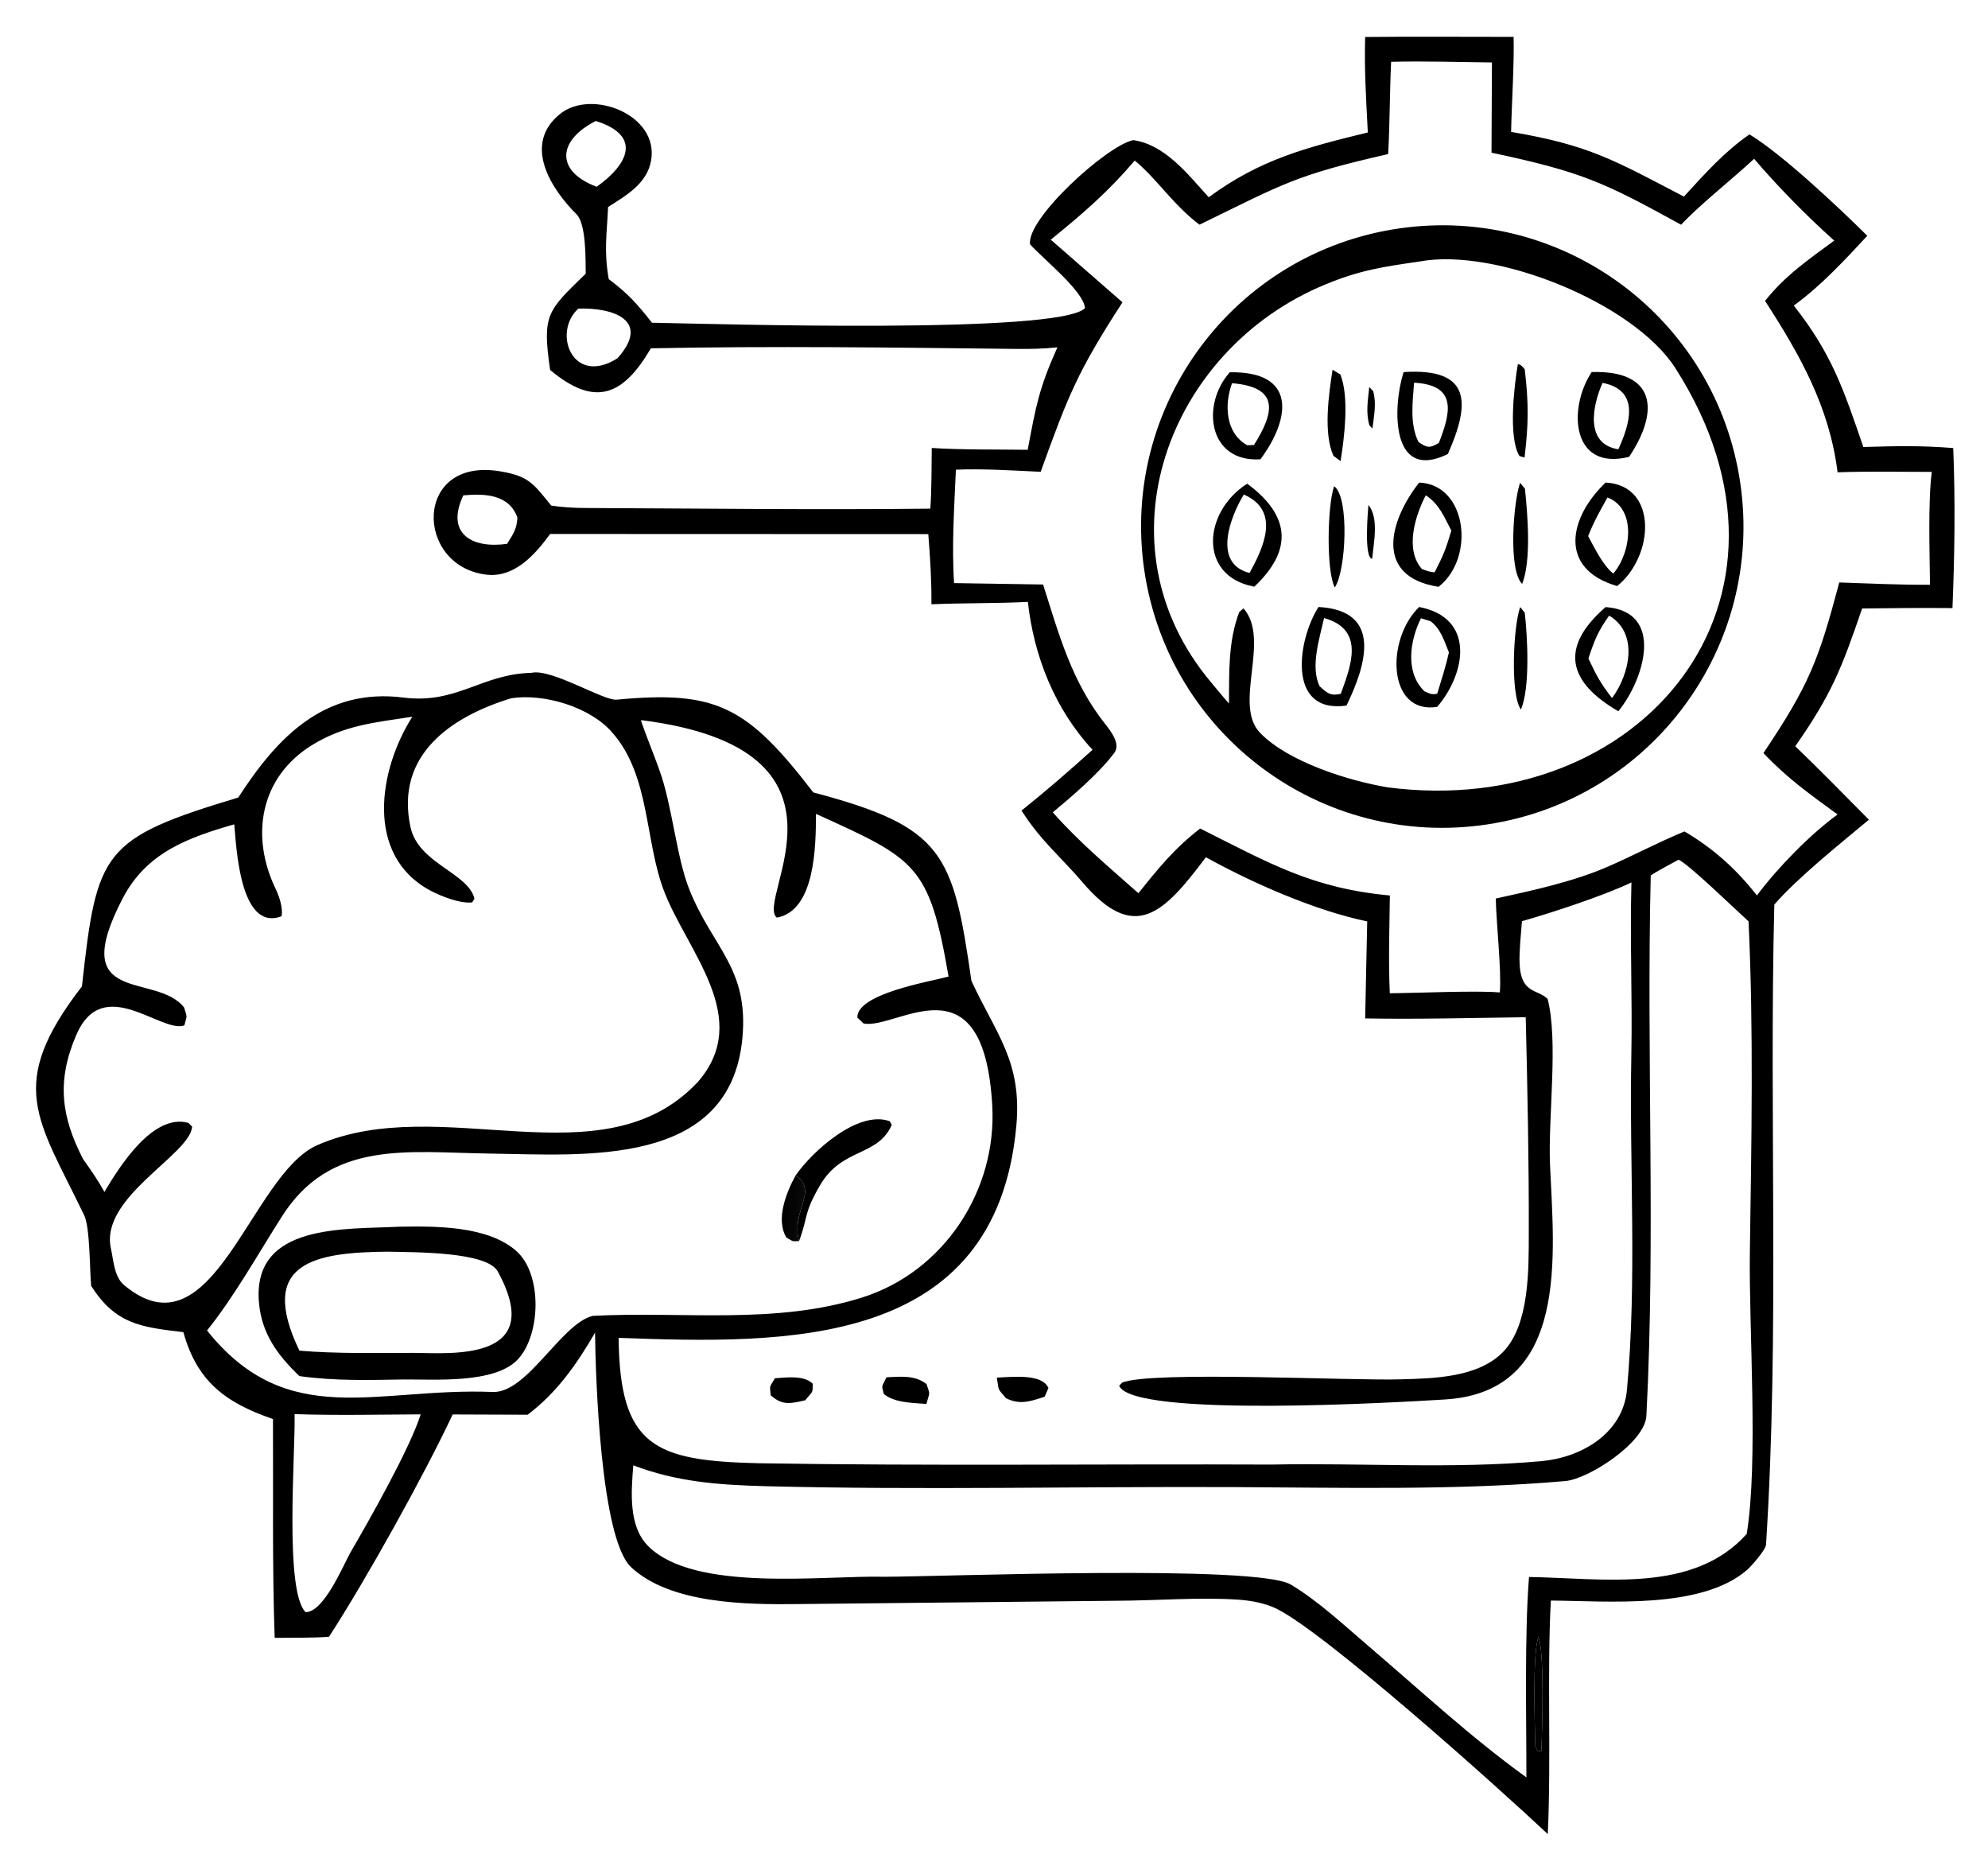 <?xml version="1.0" encoding="utf-8" ?><svg xmlns="http://www.w3.org/2000/svg" xmlns:xlink="http://www.w3.org/1999/xlink" width="183" height="171" viewBox="0 0 183 171"><path transform="scale(1.142 1.142)" d="M110.041 2.98C114.005 2.937 118.035 2.974 122.005 2.971C122.063 5.143 121.851 8.347 121.804 10.629C128.101 11.691 130.122 12.914 135.734 15.843C137.388 14.037 139.004 12.218 141.019 10.831C143.665 12.432 148.228 16.731 150.515 19.001C148.684 20.974 146.768 23.047 144.59 24.625C147.664 28.515 148.611 31.402 150.196 36.022C152.846 35.947 154.814 35.895 157.442 36.107C157.616 40.261 157.555 44.859 157.381 49.005C154.941 48.982 152.54 49.004 150.1 49.036C148.43 53.907 147.627 55.964 144.711 60.138C146.718 62.069 148.684 64.081 150.646 66.06C148.43 67.903 144.825 70.796 143.021 72.9C142.591 90.088 143.448 107.369 142.353 124.484C142.326 124.9 141.153 126.237 140.81 126.531C137.108 129.711 129.618 129.022 125.008 128.986C124.693 134.886 125.047 141.614 124.76 147.806C121.206 144.454 106.273 131.026 102.618 129.517C101.694 129.136 100.687 128.968 99.694 128.906C96.518 128.711 93.219 128.992 90.027 129.002L64.317 129.269C60.185 129.321 54.019 129.258 50.864 126.289C48.411 123.981 48 110.913 47.965 107.398C46.484 109.95 44.905 112.209 42.532 114.01L36.488 113.988C34.231 118.811 29.515 127.29 26.52 131.902C25.283 132.006 23.426 131.975 22.141 131.993C21.936 126.287 22.035 120.103 22.003 114.359C18.164 113.036 15.888 111.33 14.779 107.355C11.321 106.946 9.325 106.71 7.35 103.634C7.225 102.361 7.262 98.927 6.79 97.945C3.039 90.15 0.431 87.478 6.605 79.492C7.802 68.59 8.214 67.578 19.208 64.271C22.381 59.346 26.202 55.416 32.523 56.215C36.828 56.76 38.799 54.321 42.845 54.221C44.454 53.856 48.644 56.487 49.707 56.386C57.737 55.62 60.225 56.919 65.557 63.86C76.102 66.646 76.82 68.779 78.303 79.047C80.292 83.344 82.398 85.54 81.923 90.735C80.276 108.748 63.295 108.304 49.863 107.816C49.961 116.599 52.767 117.724 61.188 117.921C74.937 118.148 88.754 117.97 102.512 118.027C109.745 117.88 117.042 118.402 124.249 117.751C127.457 117.461 130.814 115.533 131.141 112.017C131.967 103.115 131.324 93.976 131.496 85.02C131.585 80.398 131.375 75.748 131.504 71.114C129.31 72.17 124.999 73.584 122.679 74.238C122.6 75.242 122.45 76.633 122.487 77.622C122.579 80.094 123.9 79.689 124.746 80.496C125.625 83.888 124.782 89.992 124.94 93.819C125.235 100.954 126.616 112.162 116.482 112.781C112.937 112.997 91.359 114.286 90.211 111.68L90.443 111.427C92.7 110.452 109.169 111.291 112.885 111.158C115.588 111.086 119.159 111.017 121.17 108.937C123.275 106.761 123.223 102.341 123.23 99.482C123.246 93.643 123.124 87.807 122.983 81.977C118.733 82.03 114.272 82.15 110.04 82.073L110.206 74.254C106.041 73.396 100.937 71.157 97.203 69.082C93.834 73.564 91.484 76.054 87.276 71.122C85.511 69.052 83.892 67.762 82.341 65.322C84.387 63.688 86.119 62.176 88.067 60.424C85.041 57.171 83.331 52.889 82.854 48.506C80.357 48.636 77.667 48.586 75.08 48.698C75.089 46.674 74.985 45.062 74.827 43.042L44.344 43.031C43.095 44.748 41.432 46.601 39.147 46.304C33.409 45.559 33.35 36.819 40.3 37.98C42.61 38.367 42.972 38.94 44.434 40.746C45.267 40.869 46.236 40.935 47.084 40.938C56.374 40.977 65.702 41.095 74.99 40.993C75.102 39.453 75.084 37.663 75.105 36.101C77.452 36.257 80.442 36.215 82.838 36.248C83.511 32.702 83.731 31.343 85.234 27.991C84.119 28.11 83.008 28.13 81.888 28.118C72.082 28.008 62.272 27.875 52.466 28.07C50.218 31.902 47.967 32.845 44.343 29.814C43.697 25.335 44.104 25.077 47.213 22.056C47.197 20.849 47.252 18.047 46.47 17.268C44.42 15.225 42.1 11.631 45.147 9.18C47.685 7.139 53.131 9.243 52.482 12.936C52.151 14.818 50.451 15.763 49.017 16.68C48.91 18.944 48.673 20.233 49.068 22.494C50.631 23.669 51.373 24.504 52.553 26.008C57.45 26.095 85.363 26.957 87.456 24.835C87.365 23.49 84.183 20.95 83.031 19.695C82.708 17.638 89.223 11.722 91.35 11.292C93.918 11.662 95.731 14.027 97.43 15.897C101.605 12.824 105.318 11.883 110.254 10.674C110.124 8.11 109.959 5.545 110.041 2.98ZM111.894 12.416C104.434 14.116 103.546 14.761 96.687 18.108C94.549 16.499 93.259 14.413 91.468 12.938C89.271 15.512 87.329 17.173 84.7 19.316L90.478 24.362C86.868 29.943 86.119 31.82 83.885 38.023C81.807 37.922 79.126 37.757 77.051 37.851C76.922 40.806 76.703 44.066 76.907 46.991L84.081 47.104C85.378 51.204 86.398 54.96 89.095 58.359C89.608 59.007 90.325 59.977 89.824 60.663C88.653 62.265 86.378 64.205 84.86 65.465C86.996 67.876 89.357 69.852 91.765 71.984C93.365 69.977 94.683 68.354 96.741 66.769C102.305 69.551 105.728 71.58 112.032 72.166C112.001 74.694 111.906 77.545 112.028 80.044C114.181 80.031 119.015 79.81 120.895 79.98C121.043 78.257 120.606 74.386 120.569 72.411C123.544 71.762 126.852 71.046 129.653 69.821C131.771 68.894 133.595 67.908 135.778 67.005C138.084 68.354 139.973 70.056 141.619 72.163C143.274 69.944 145.877 67.275 148.119 65.636C145.823 63.954 144.114 62.763 142.145 60.689C145.823 55.203 146.584 53.24 148.256 46.939C150.652 47.019 153.185 47.144 155.571 47.124C155.544 44.553 155.403 40.468 155.714 38.028C153.274 38.031 150.536 37.972 148.121 38.063C147.458 32.801 145.125 28.656 142.273 24.248C143.91 22.192 145.748 20.936 147.851 19.391C145.652 17.425 143.308 15.048 141.394 12.798C139.609 14.459 137.035 16.476 135.506 18.111C129.201 14.639 127.503 13.858 120.225 12.303L120.26 5.034C117.671 5.01 114.689 4.91 112.132 4.983C112.016 7.466 112.032 9.951 111.894 12.416ZM18.883 66.431C15.126 67.51 11.808 68.716 9.891 72.394C5.319 81.161 12.593 78.302 14.843 81.197C15.098 82.092 15.093 81.736 14.858 82.64C12.97 83.288 8.303 78.412 6.149 83.405C4.539 87.136 4.945 90.014 6.699 93.412C7.347 94.331 7.873 95.07 8.417 96.053C9.682 93.926 12.345 89.71 15.185 90.491L15.487 90.79C15.326 93.071 7.998 96.488 8.945 100.635C9.145 101.509 9.191 102.885 9.998 103.561C17.19 109.586 20.192 94.637 25.581 92.283C35.565 87.92 48.538 95.396 56.239 87.206C60.717 82.073 55.425 76.731 53.534 71.832C51.967 67.771 52.408 62.505 49.366 59.052C47.602 56.979 43.851 55.864 41.21 56.27C36.355 57.755 31.835 60.839 33.089 66.656C33.722 69.598 37.744 70.335 38.245 72.425L38.061 72.723C37.119 72.844 35.536 72.221 34.696 71.773C29.369 68.93 30.534 61.994 33.238 57.761C30.211 58.224 27.743 58.441 25.137 60.055C20.951 62.647 20.165 67.38 22.221 71.637C22.499 72.213 22.832 73.194 22.694 73.838C19.319 75.126 19.048 68.171 18.883 66.431ZM16.688 107.223C23.187 115.352 30.345 111.796 39.714 112.176C42.493 112.288 45.21 106.698 47.767 106.044C55.045 105.66 62.51 106.783 69.525 104.553C76.106 102.461 80.37 95.911 79.982 89.092C79.287 76.865 72.222 83.05 69.6 82.475L69.106 82.004C69.079 80.093 74.774 79.144 76.462 78.701C74.903 69.67 73.849 69.248 65.771 65.589C65.769 68.141 65.722 73.392 62.617 73.95C60.8 72.523 70.335 60.382 51.676 58.032C51.684 58.078 51.691 58.123 51.697 58.169C52.155 59.476 52.668 60.706 53.142 62.033C54.174 64.827 54.522 69.074 55.563 71.678C57.457 76.419 60.365 77.989 59.842 83.65C58.871 94.155 47.034 93.065 39.462 92.964C32.875 92.877 26.595 91.801 22.654 98.145C20.767 101.108 18.881 104.492 16.688 107.223ZM33.91 113.981C30.576 113.998 27.065 114.073 23.745 113.962C23.823 117.016 22.909 128.202 24.63 129.919C26.066 129.938 27.56 126.389 28.239 125.125C29.759 122.517 33.037 116.74 33.91 113.981ZM133.06 70.554C132.706 85.054 133.459 99.659 132.709 114.104C132.597 116.254 128.059 119.19 126.178 119.355C117.455 120.12 108.243 119.883 99.508 119.843C86.823 119.785 74.274 120.095 61.608 119.768C57.866 119.661 54.567 119.424 51.048 118.089C50.878 120.222 50.646 122.971 52.227 124.576C55.953 128.356 66.39 126.943 71.295 127.069C76.24 127.056 101.336 126.065 104.06 127.704C106.266 129.033 108.252 130.899 110.207 132.567C114.463 136.196 118.491 139.956 123.036 143.237C123.043 138.43 122.879 131.755 123.248 127.086C129.239 127.182 136.479 128.438 140.796 123.618C141.749 117.762 140.96 107.149 141.05 100.879C141.176 92.101 141.359 83.004 140.943 74.249C139.996 73.403 135.993 69.514 135.294 69.286C134.717 69.604 133.555 70.207 133.06 70.554ZM48.097 15.05C50.647 13.24 51.774 10.931 48.028 9.749C44.911 11.325 44.763 13.804 48.097 15.05ZM124.01 131.906C123.512 133.216 123.721 139.094 123.756 140.752L123.971 141.119L124.253 141.114C124.3 139.252 124.509 133.249 124.01 131.906ZM40.874 43.827C41.363 43.031 41.656 42.66 41.706 41.711C41.039 39.846 39.119 39.762 37.346 39.919C35.887 43.022 38.06 44.228 40.874 43.827ZM49.776 28.87C52.47 25.849 49.498 24.777 46.619 24.87C44.501 26.774 46.137 31.178 49.776 28.87Z"/><path transform="scale(1.142 1.142)" d="M112.815 18.404C126.054 16.508 138.333 25.676 140.275 38.908C142.218 52.141 133.093 64.452 119.867 66.441C106.576 68.44 94.191 59.259 92.238 45.961C90.286 32.663 99.51 20.31 112.815 18.404ZM99.063 56.7C99.084 54.159 98.985 51.736 99.888 49.327L100.231 49.026C102.453 51.526 99.366 56.776 101.567 59.055C103.829 61.398 108.697 62.925 111.863 63.452C132.236 66.099 147.059 48.415 135.037 29.657C131.672 24.406 120.544 19.922 114.413 21.076C111.418 21.51 109.629 21.771 106.824 22.927C94.132 28.155 88.231 43.877 97.643 55.015C98.108 55.566 98.574 56.149 99.063 56.7Z"/><path transform="scale(1.142 1.142)" d="M114.393 38.892C118.248 39.029 118.942 44.955 115.957 47.29C110.725 46.48 111.984 41.956 114.393 38.892ZM115.637 46.123C116.35 44.744 116.548 44.247 116.988 42.757C116.386 41.628 116.023 40.629 114.924 39.916C114.063 41.582 113.22 44.282 114.618 45.86C115.008 45.996 115.218 46.091 115.637 46.123Z"/><path transform="scale(1.142 1.142)" d="M129.424 38.889C133.658 39.106 133.349 44.824 130.351 47.231C125.547 45.829 126.497 41.663 129.424 38.889ZM128.015 43.204C128.533 44.162 129.212 45.567 130.037 46.223C131.474 44.571 131.954 41.007 129.572 40.091C128.966 41.18 128.469 42.041 128.015 43.204Z"/><path transform="scale(1.142 1.142)" d="M129.422 48.923C134.236 49.27 132.526 54.785 130.447 57.318C126.439 54.996 125.635 52.209 129.422 48.923ZM128.035 53.067C128.721 54.497 128.975 55.012 129.939 56.256C131.343 54.373 132.13 51.05 129.707 49.612C128.801 50.881 128.53 51.581 128.035 53.067Z"/><path transform="scale(1.142 1.142)" d="M100.531 38.98C103.921 41.478 104.316 44.253 101.107 47.279L101.035 47.265C96.574 46.397 96.974 41.242 100.531 38.98ZM100.719 46.176C101.823 44.175 103.271 41.173 100.26 39.852C99.185 41.614 97.698 45.404 100.719 46.176Z"/><path transform="scale(1.142 1.142)" d="M128.301 29.982C133.44 29.83 133.814 33.082 131.317 36.815C126.661 37.986 126.365 32.898 128.301 29.982ZM130.451 36.207C131.377 34.156 132.236 31.454 129.178 30.854C128.38 32.627 127.701 35.791 130.451 36.207Z"/><path transform="scale(1.142 1.142)" d="M106.282 48.916C111.538 49.205 110.07 53.7 108.537 56.86C103.657 57.556 104.617 51.488 106.282 48.916ZM108.073 55.915C108.877 53.693 110.08 50.743 106.728 49.807C106.348 51.502 105.623 53.73 106.36 55.29C106.923 55.81 107.216 56.117 108.073 55.915Z"/><path transform="scale(1.142 1.142)" d="M114.394 48.916C118.917 49.786 118.184 54.227 115.848 56.966C111.842 57.598 111.68 51.542 114.394 48.916ZM115.849 55.903C116.18 54.817 116.549 53.678 116.792 52.576C116.395 51.605 116.138 50.693 115.314 50.063L114.539 49.824C113.649 51.612 113.239 54.178 114.817 55.71C115.234 55.893 115.392 56.001 115.849 55.903Z"/><path transform="scale(1.142 1.142)" d="M99.129 30.002C104.526 29.905 104.05 33.704 101.601 37.014C97.387 37.283 96.793 32.616 99.129 30.002ZM101.078 35.862C102.773 33.17 103.106 31.198 99.312 30.881C98.677 32.586 98.765 34.897 100.535 35.884L101.078 35.862Z"/><path transform="scale(1.142 1.142)" d="M113.14 29.986C118.689 29.628 118.484 32.57 116.708 36.588C112.064 38.871 112.25 32.759 113.14 29.986ZM115.986 35.687C116.898 33.323 117.542 31.03 113.984 30.841C113.866 32.443 113.625 34.147 114.331 35.606C114.967 36.075 115.246 36.156 115.986 35.687Z"/><path transform="scale(1.142 1.142)" d="M107.414 29.796L108.043 30.181C108.767 32.001 108.37 35.227 108.057 37.161L107.487 36.736C106.655 34.924 107.107 31.747 107.414 29.796Z"/><path transform="scale(1.142 1.142)" d="M107.539 39.188C108.769 40.01 108.517 46.001 107.591 47.341C106.89 45.999 106.995 40.704 107.539 39.188Z"/><path transform="scale(1.142 1.142)" d="M122.527 38.911L122.919 39.382C123.139 41.462 123.443 45.19 122.694 47.058C121.563 45.945 121.979 40.491 122.527 38.911Z"/><path transform="scale(1.142 1.142)" d="M122.35 29.33C122.647 29.42 122.69 29.517 122.902 29.761C123.227 32.467 123.213 34.181 122.887 36.871L122.479 36.754C121.561 35.272 122.051 31.079 122.35 29.33Z"/><path transform="scale(1.142 1.142)" d="M122.539 48.922L122.906 49.386C123.124 51.308 123.351 55.425 122.595 57.179C121.72 55.967 121.981 50.424 122.539 48.922Z"/><path transform="scale(1.142 1.142)" d="M110.305 40.692C111.15 41.754 110.744 43.631 110.604 45.036C109.933 44.956 110.259 41.229 110.305 40.692Z"/><path transform="scale(1.142 1.142)" d="M110.372 31.188L110.69 31.531C110.961 32.532 110.755 33.5 110.625 34.536L110.388 34.284C110.078 33.275 110.264 32.24 110.372 31.188Z"/><path transform="scale(1.142 1.142)" d="M32.185 98.858C35.091 98.811 39.263 98.771 41.593 100.792C43.749 102.662 43.593 107.612 41.718 109.574C39.863 111.515 35.093 111.153 32.562 111.169C29.68 111.219 26.998 111.294 24.136 110.898C22.361 109.202 21.08 107.457 20.871 104.942C20.338 98.541 27.872 99.092 32.185 98.858ZM24.135 108.848C27.128 109.101 30.377 109.031 33.399 109.027C36.237 109.038 44.125 109.791 40.125 102.468C39.241 100.849 33.365 100.924 31.194 100.87C25.408 100.933 20.703 101.716 24.135 108.848Z"/><path transform="scale(1.142 1.142)" d="M64.136 94.717C65.483 92.784 69.154 89.442 71.714 90.355L71.884 90.649C70.748 93.237 67.88 92.463 66.101 95.516C64.758 97.821 65.153 98.02 64.411 100.015C63.738 97.545 66.006 96.01 64.136 94.717Z"/><defs><linearGradient id="gradient_0" gradientUnits="userSpaceOnUse" x1="64.544" y1="97.161" x2="63.557" y2="97.039"><stop offset="0" stop-color="#020002" stop-opacity="0.969"/><stop offset="1" stop-color="#000100"/></linearGradient></defs><path fill="url(#gradient_0)" transform="scale(1.142 1.142)" d="M64.136 94.717C66.006 96.01 63.738 97.545 64.411 100.015C63.781 100.05 63.988 100.06 63.391 99.737C62.501 98.272 63.385 96.085 64.136 94.717Z"/><path transform="scale(1.142 1.142)" d="M124.01 131.906C124.509 133.249 124.3 139.252 124.253 141.114L123.971 141.119L123.756 140.752C123.721 139.094 123.512 133.216 124.01 131.906Z"/><path transform="scale(1.142 1.142)" d="M80.35 111.017C81.539 110.984 83.991 110.656 84.511 111.861L84.204 112.559L83.979 112.634C82.923 112.978 82.122 113.2 81.084 112.675C80.356 111.795 80.552 112.192 80.35 111.017Z"/><path transform="scale(1.142 1.142)" d="M71.459 110.991C72.635 110.943 73.74 110.802 74.684 111.542C74.988 112.471 74.953 112.095 74.673 113.142C73.557 113.054 72.065 113.048 71.24 112.332C71.041 111.565 71.06 111.844 71.459 110.991Z"/><path transform="scale(1.142 1.142)" d="M62.462 111.071C63.401 111.01 64.8 110.811 65.505 111.505C65.515 112.321 65.532 112.059 64.906 112.846C63.739 113.111 63.079 113.296 62.12 112.443C62.049 111.559 61.996 111.887 62.462 111.071Z"/></svg>
